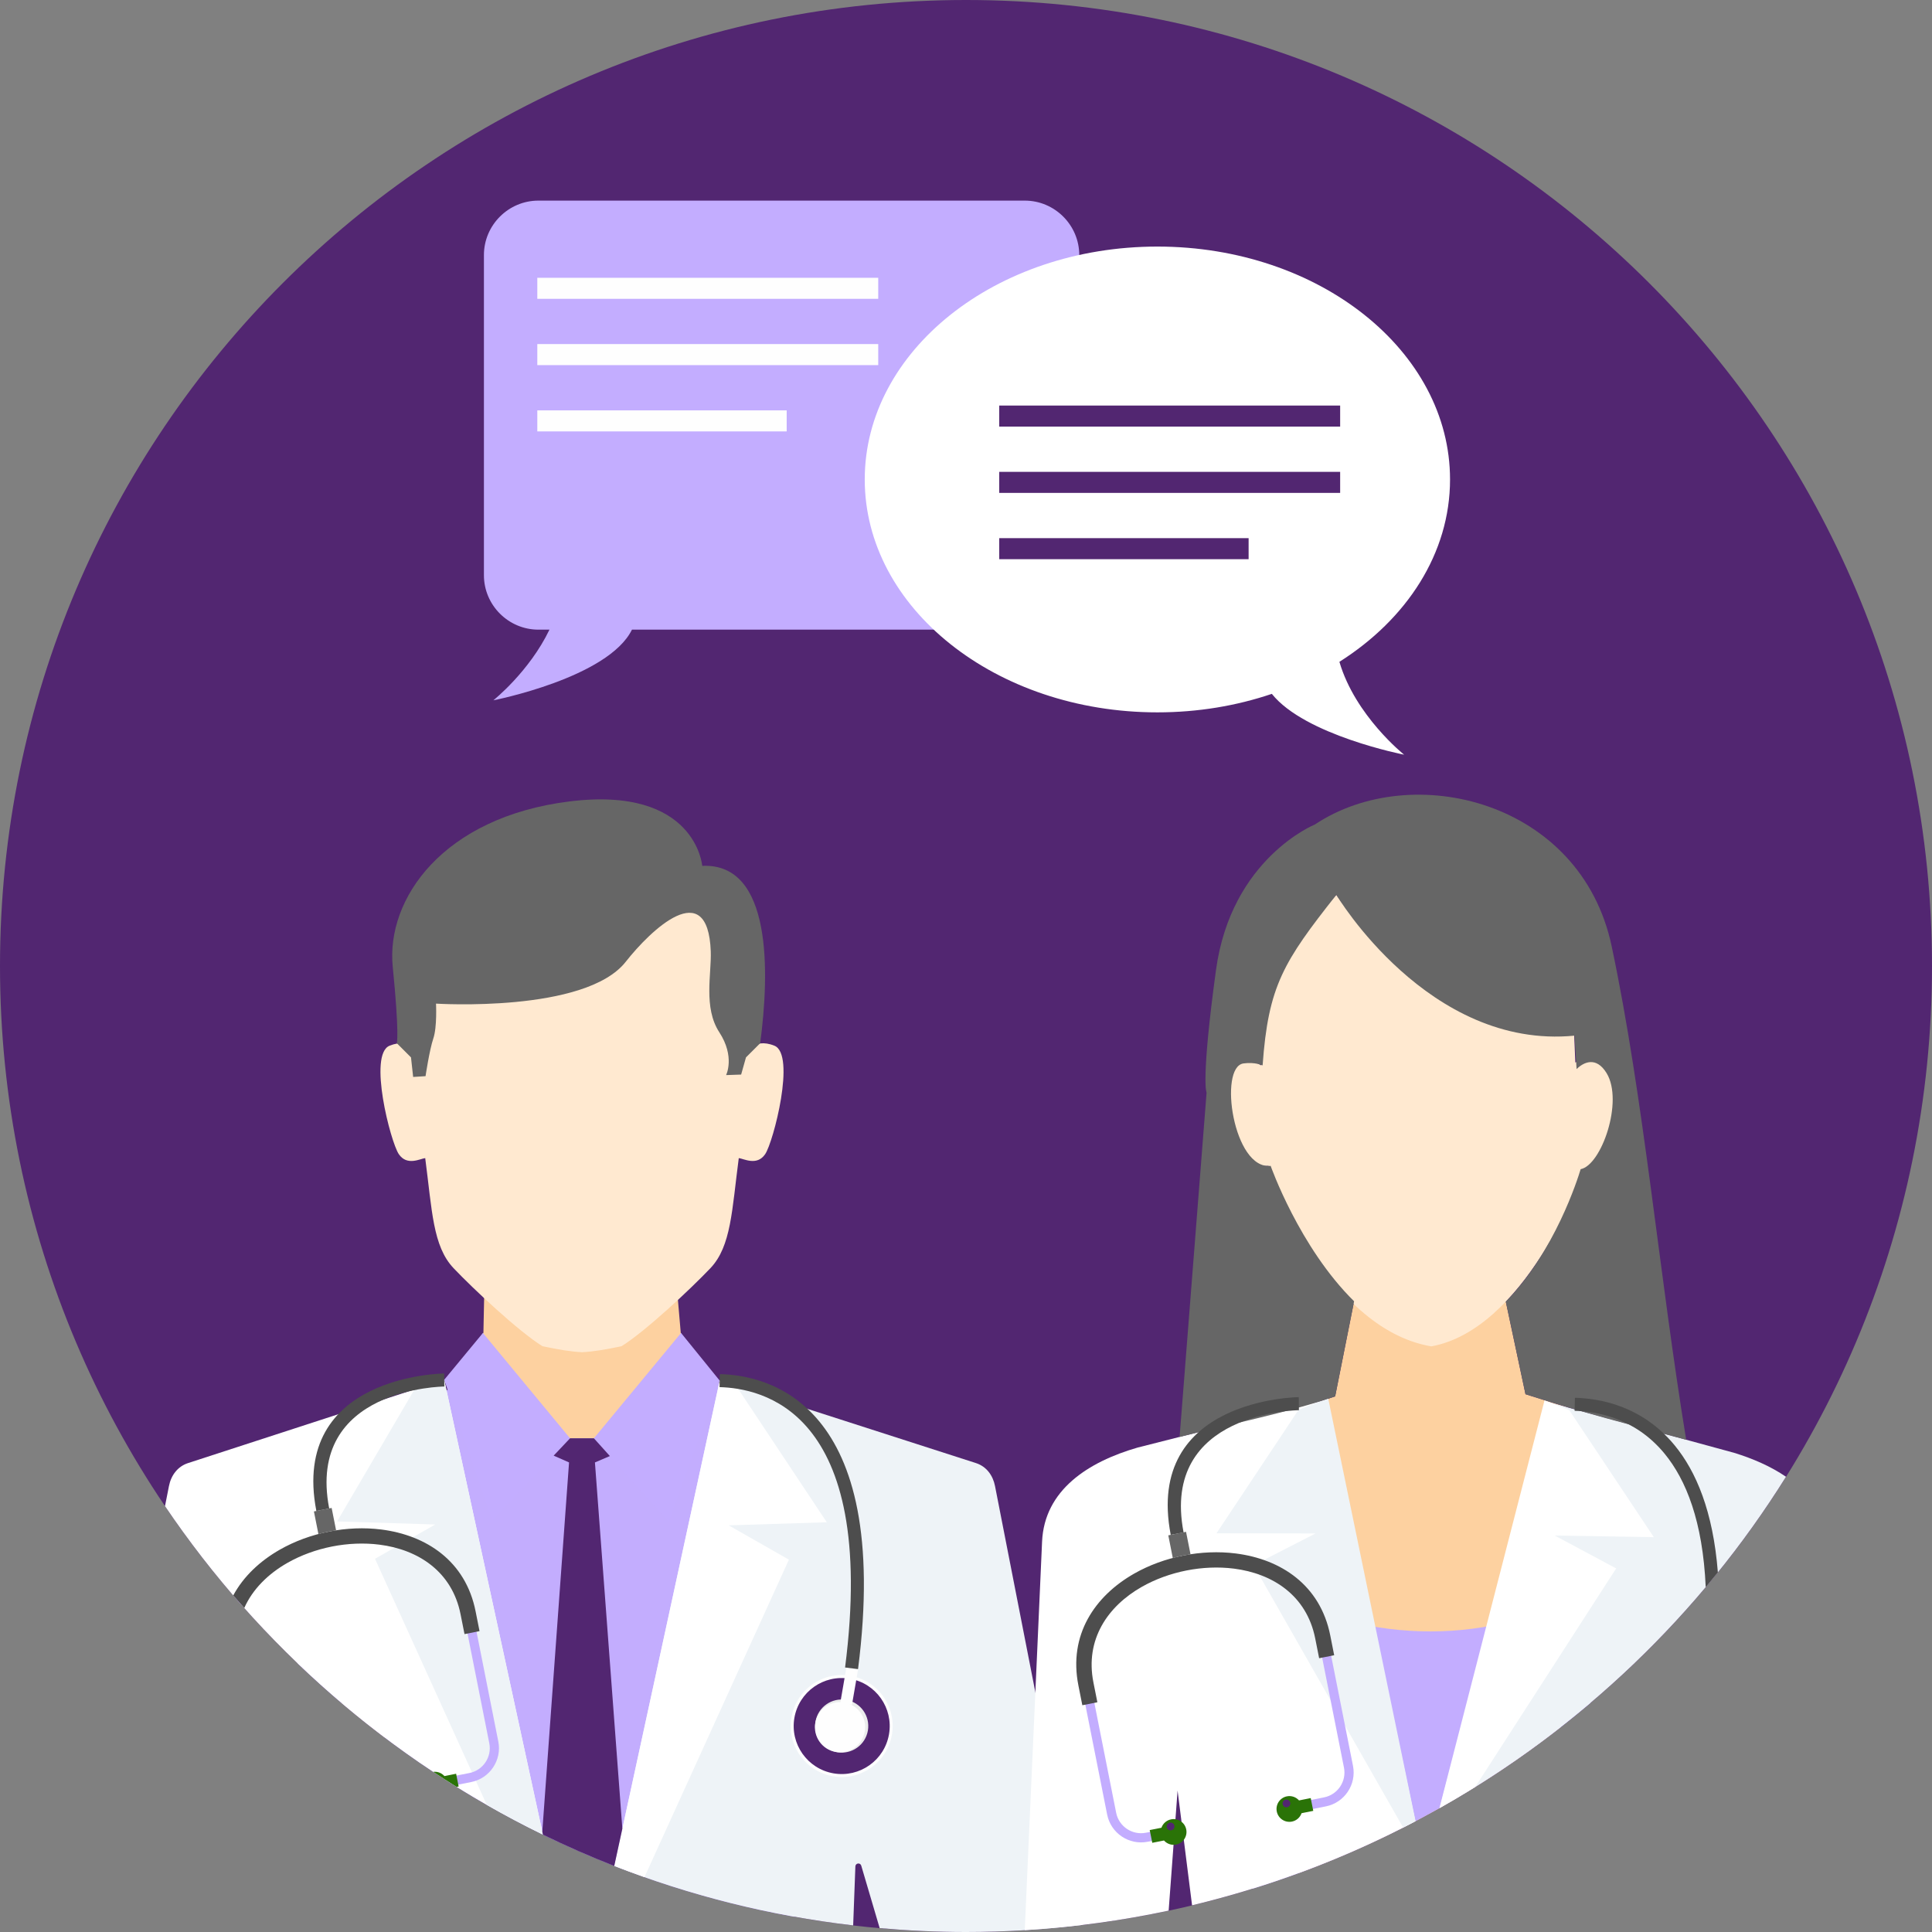 <svg width="186" height="186" viewBox="0 0 186 186" fill="none" xmlns="http://www.w3.org/2000/svg">
<rect x="0" y="0" width="186" height="186" fill="#808080" stroke="none"/>
<g clip-path="url(#clip0_1_479)">
<path d="M93 185.999C144.362 185.999 186 144.362 186 93C186 41.637 144.362 0 93 0C41.638 0 0 41.637 0 93C0 144.362 41.638 185.999 93 185.999Z" fill="#522671"/>
<path d="M46.49 128.327C52.849 128.327 59.208 128.327 65.567 128.327L65.672 129.631L56.348 143.764L46.334 129.491L46.49 128.327Z" fill="#B3B3B3"/>
<path d="M46.613 124.782L46.448 132.754L32.922 140.151V163.983C34.256 165.113 35.62 166.208 37.016 167.262H55.691H78.457V140.15L65.887 132.337L65.197 124.366L46.613 124.782Z" fill="#FDD1A0"/>
<path d="M40.363 101.534C40.363 101.534 39.588 99.829 37.505 100.674C35.423 101.519 37.599 109.939 38.394 111.113C39.19 112.288 40.471 111.541 40.937 111.495C41.599 116.515 41.659 119.975 43.668 122.092C45.571 124.097 49.93 128.181 52.224 129.605C53.779 129.933 54.939 130.125 56.03 130.183C57.121 130.125 58.281 129.933 59.836 129.605C62.131 128.181 66.489 124.097 68.393 122.092C70.403 119.975 70.461 116.515 71.124 111.495C71.591 111.541 72.87 112.287 73.666 111.113C74.462 109.939 76.639 101.519 74.556 100.674C72.474 99.83 71.697 101.534 71.697 101.534C71.697 101.534 73.756 94.922 70.097 88.413C67.59 83.951 61.871 81.638 56.03 81.468C50.19 81.638 44.471 83.951 41.964 88.413C38.305 94.922 40.363 101.534 40.363 101.534Z" fill="#FFE9D0"/>
<path d="M39.815 135.1L43.054 133.826L45.664 131.48L54.88 138.47H57.176L66.396 131.471L72.245 135.101L82.407 152.377L76.479 184.537C58.107 181.243 41.608 172.554 28.677 160.166L26.533 153.756L39.815 135.1Z" fill="#C3ADFE"/>
<path d="M69.288 132.916L65.567 128.328L57.176 138.469L64.378 146.472L69.287 132.917L69.288 132.916Z" fill="#C3ADFF"/>
<path d="M42.765 132.836L46.491 128.329L54.881 138.47L47.393 146.389L42.765 132.836Z" fill="#C3ADFF"/>
<path d="M42.765 132.836L18.103 140.856C17.1 141.182 16.47 142.035 16.266 143.069L15.885 145C24.993 158.479 37.542 169.44 52.272 176.626L42.766 132.836H42.765V132.836Z" fill="white"/>
<path d="M42.765 132.836L39.94 133.704L32.456 146.472L41.903 146.768L36.103 150.07L46.866 173.767C48.631 174.778 50.434 175.729 52.27 176.626L42.764 132.836L42.765 132.836Z" fill="#EEF3F7"/>
<path d="M69.288 132.916L93.959 140.856C94.963 141.179 95.592 142.035 95.794 143.069L104.065 185.341C100.437 185.772 96.745 186 93.001 186C90.199 186 87.427 185.868 84.689 185.626L82.914 179.608C82.875 179.473 82.744 179.389 82.604 179.406C82.463 179.423 82.358 179.534 82.35 179.676L82.137 185.365C74.115 184.431 66.404 182.482 59.139 179.64L69.289 132.917L69.288 132.916Z" fill="#EEF3F7"/>
<path d="M69.288 132.916L70.856 133.394L79.597 146.553L70.151 146.85L75.951 150.152L62.046 180.717C61.069 180.372 60.099 180.016 59.138 179.64L69.288 132.917V132.916H69.288Z" fill="white"/>
<path d="M69.901 103.503L71.352 103.452L71.819 101.797L73.186 100.433C74.089 93.634 74.356 83.054 67.607 83.359C67.607 83.359 66.999 75.644 54.827 77.156C42.655 78.669 37.155 86.527 37.811 93.083C38.466 99.639 38.202 100.432 38.202 100.432L39.568 101.798L39.775 103.682L40.969 103.606C40.969 103.606 41.343 101.085 41.718 99.975C42.093 98.867 41.976 96.622 41.976 96.622C41.976 96.622 56.353 97.538 60.239 92.597C62.638 89.544 68.149 84.256 68.427 91.58C68.509 93.752 67.702 97.007 69.248 99.376C70.793 101.746 69.903 103.505 69.903 103.505L69.901 103.503Z" fill="#666666"/>
<path d="M59.137 179.639L59.916 176.053L57.276 140.793L58.714 140.179L57.176 138.469H54.881L53.303 140.138L54.784 140.792L52.208 176.338L52.271 176.626C54.511 177.719 56.8 178.726 59.136 179.64V179.638H59.137V179.639Z" fill="#522671"/>
<path d="M80.198 171.008C77.527 170.547 75.736 168.008 76.197 165.337C76.658 162.666 79.198 160.874 81.867 161.335C84.539 161.796 86.331 164.335 85.869 167.007C85.409 169.678 82.869 171.469 80.198 171.008Z" fill="#FEFEFE"/>
<path d="M80.247 170.727C77.732 170.292 76.045 167.902 76.478 165.386C76.913 162.871 79.305 161.183 81.82 161.617C84.335 162.052 86.022 164.444 85.588 166.959C85.154 169.475 82.763 171.161 80.247 170.727Z" fill="#522671"/>
<path d="M80.598 168.692C79.206 168.451 78.273 167.129 78.513 165.738C78.754 164.345 80.077 163.413 81.468 163.653C82.86 163.894 83.793 165.215 83.554 166.608C83.314 167.999 81.99 168.933 80.598 168.692Z" fill="#EBECEC"/>
<path d="M80.899 163.926L82.023 164.12L82.627 160.62L81.504 160.427L80.899 163.926Z" fill="#FEFEFE"/>
<path d="M43.735 171.886L45.368 171.562C46.262 171.384 47.004 170.857 47.475 170.15C47.947 169.444 48.153 168.557 47.974 167.663L45.498 155.185C44.563 150.477 40.88 148.076 36.671 147.543C35.058 147.339 33.368 147.414 31.73 147.738C30.091 148.063 28.501 148.639 27.089 149.443C25.194 150.523 23.617 152.008 22.662 153.841C22.873 154.084 23.088 154.321 23.301 154.561C24.152 152.737 25.672 151.264 27.524 150.21C28.853 149.453 30.353 148.909 31.901 148.602C33.449 148.295 35.043 148.226 36.562 148.418C40.415 148.905 43.783 151.087 44.63 155.357L47.107 167.835C47.237 168.491 47.086 169.141 46.74 169.659C46.393 170.176 45.85 170.564 45.193 170.693L43.087 171.111L43.171 171.534C43.358 171.652 43.546 171.768 43.733 171.886H43.735Z" fill="#C3ADFF"/>
<path d="M46.166 157.034L45.787 155.128C44.824 150.274 41.035 147.799 36.707 147.251C35.063 147.043 33.341 147.118 31.673 147.45C30.003 147.78 28.385 148.368 26.946 149.188C25.037 150.275 23.442 151.764 22.456 153.596C22.805 154.003 23.161 154.404 23.517 154.804C24.331 152.981 25.832 151.511 27.669 150.464C28.972 149.723 30.441 149.19 31.959 148.889C33.476 148.589 35.038 148.521 36.527 148.709C40.259 149.18 43.523 151.29 44.341 155.415L44.72 157.32L46.166 157.034Z" fill="#4D4D4D"/>
<path d="M44.155 171.992L43.966 172.03C43.206 171.558 42.455 171.075 41.71 170.582C42.124 170.531 42.523 170.694 42.786 170.989L43.911 170.764L44.154 171.992H44.155Z" fill="#2A7307"/>
<path d="M32.358 147.337L31.928 145.173L31.074 145.343L30.222 145.512L30.656 147.698C30.981 147.603 31.311 147.523 31.644 147.457C31.88 147.41 32.118 147.37 32.358 147.338L32.358 147.337Z" fill="#666666"/>
<path d="M80.462 168.668C79.146 168.441 78.263 167.19 78.49 165.874C78.717 164.558 79.968 163.674 81.284 163.902C82.6 164.13 83.484 165.381 83.256 166.697C83.028 168.013 81.777 168.896 80.461 168.668H80.462Z" fill="#FEFEFE"/>
<path d="M42.777 133.485C42.739 133.485 29.446 133.595 31.692 145.225L30.456 145.462C27.926 132.351 42.721 132.23 42.763 132.23L42.777 133.485Z" fill="#4D4D4D"/>
<path d="M69.302 132.289C71.471 132.347 75.664 132.937 78.89 136.862C82.048 140.703 84.262 147.759 82.606 160.692L81.359 160.535C82.962 148.017 80.891 141.277 77.919 137.661C75.016 134.128 71.23 133.596 69.272 133.543L69.301 132.289H69.302Z" fill="#4D4D4D"/>
<path d="M130.403 125.071L128.54 134.433L122.298 136.579L125.071 180.322C134.236 176.954 142.723 172.185 150.274 166.274L150.85 135.479L146.863 134.225L144.832 124.675L130.401 125.072L130.403 125.071Z" fill="#FDD1A0"/>
<path d="M120.882 152.836C131.274 157.876 141.963 158.932 153.216 153.121L153.121 163.948C143.712 171.929 132.696 178.075 120.627 181.827L120.882 152.838V152.836Z" fill="#C3ADFF"/>
<path d="M148.87 134.936L166.972 139.874C168.77 140.429 170.493 141.179 171.944 142.172C163.692 155.392 152.212 166.386 138.609 174.059L148.871 134.936L148.87 134.936Z" fill="#EEF3F7"/>
<path d="M148.698 134.809L151.084 135.771L159.219 147.987L149.683 147.833L155.593 150.997L142.029 172.034C140.895 172.739 139.745 173.42 138.58 174.077L148.698 134.809H148.698V134.809Z" fill="white"/>
<path d="M127.693 134.75L109.506 139.367C104.787 140.734 100.546 143.434 100.324 148.419L98.656 185.822C103.378 185.539 108.004 184.905 112.51 183.942L113.37 172.382L114.764 183.431C122.332 181.616 129.541 178.876 136.264 175.337L127.693 134.75Z" fill="white"/>
<path d="M127.868 134.625L125.024 135.714L117.115 147.615L126.655 147.629L120.688 150.687L135.089 175.949C135.489 175.746 135.884 175.537 136.281 175.328L127.868 134.625Z" fill="#EEF3F7"/>
<path d="M118.093 102.62C117.789 105.688 118.404 112.5 122.125 112.241C122.125 112.241 127.482 127.853 137.795 129.621C146.698 127.993 152.114 113.854 152.525 112.509C153.752 112.928 157.183 107.217 154.553 102.546C153.799 101.207 151.662 102.292 151.662 102.292L151.498 98.391C137.428 99.758 128.655 86.15 128.655 86.15C123.291 91.983 122.001 95.314 121.428 102.57C121.428 102.57 120.42 101.943 119.302 101.92C118.966 101.913 118.533 102.206 118.093 102.62Z" fill="#FFE9D0"/>
<path d="M128.54 134.432L130.363 125.279C125.084 120.081 122.33 112.241 122.33 112.241C118.733 112.642 117.288 102.728 119.709 102.381C120.816 102.223 121.556 102.57 121.556 102.57C122.101 94.908 123.577 92.578 128.655 86.15C128.655 86.15 137.524 101.072 151.583 99.706L151.784 102.923C152.449 102.269 153.663 101.656 154.676 103.32C156.322 106.029 154.168 112.186 152.174 112.56C151.891 113.509 149.672 120.513 144.97 125.313L146.865 134.223C152.14 135.932 157.227 137.251 162.334 138.609C159.74 122.799 158.253 105.689 155.157 91.083C152.184 77.07 135.937 73.149 126.595 79.373C126.595 79.373 118.539 82.62 117.068 93.385C115.597 104.151 116.161 105.189 116.161 105.189L113.565 138.338C118.378 137.116 123.952 136.011 128.541 134.432L128.54 134.432Z" fill="#666666"/>
<path d="M125.536 174.324L127.647 173.906C128.542 173.728 129.285 173.2 129.758 172.492C130.231 171.785 130.436 170.897 130.257 170L127.777 157.502C126.841 152.786 123.152 150.38 118.935 149.848C117.32 149.643 115.626 149.717 113.985 150.043C112.344 150.368 110.751 150.946 109.338 151.751C105.655 153.849 103.172 157.476 104.109 162.2L106.59 174.699C106.768 175.595 107.297 176.337 108.004 176.811H108.005C108.713 177.284 109.599 177.488 110.495 177.311L112.603 176.892L112.43 176.024L110.322 176.443C109.665 176.572 109.013 176.423 108.495 176.076C107.976 175.728 107.589 175.184 107.458 174.527L104.977 162.029C104.127 157.743 106.4 154.439 109.772 152.521C111.103 151.761 112.606 151.217 114.157 150.91C115.707 150.603 117.305 150.532 118.825 150.725C122.684 151.213 126.059 153.398 126.908 157.676L129.389 170.175C129.52 170.832 129.368 171.483 129.022 172.002C128.674 172.521 128.13 172.908 127.473 173.038L125.363 173.457L125.535 174.326L125.536 174.324Z" fill="#C3ADFF"/>
<path d="M128.446 159.355L128.068 157.446C127.103 152.583 123.306 150.106 118.972 149.557C117.324 149.349 115.599 149.423 113.928 149.755C112.257 150.086 110.634 150.675 109.193 151.495C105.405 153.653 102.853 157.388 103.82 162.258L104.199 164.168L105.647 163.88L105.267 161.971C104.446 157.831 106.651 154.635 109.917 152.776C111.222 152.033 112.694 151.5 114.214 151.198C115.735 150.897 117.3 150.828 118.791 151.016C122.53 151.489 125.798 153.601 126.619 157.733L126.998 159.642L128.445 159.355L128.446 159.355Z" fill="#4D4D4D"/>
<path d="M110.932 177.414L112.061 177.19C112.344 177.508 112.782 177.672 113.228 177.583C113.9 177.45 114.337 176.797 114.203 176.127C114.07 175.456 113.418 175.019 112.747 175.154C112.3 175.242 111.957 175.561 111.816 175.962L110.688 176.186L110.933 177.415L110.932 177.414Z" fill="#2A7307"/>
<path d="M126.433 174.337L125.306 174.562C125.166 174.964 124.823 175.282 124.375 175.371C123.705 175.503 123.052 175.068 122.919 174.396C122.786 173.725 123.222 173.072 123.893 172.939C124.341 172.85 124.779 173.015 125.061 173.332L126.188 173.107L126.432 174.337H126.433Z" fill="#2A7307"/>
<path d="M114.616 149.641L114.184 147.474L113.329 147.643L112.476 147.813L112.91 150.002C113.236 149.906 113.565 149.826 113.899 149.76C114.138 149.714 114.376 149.674 114.616 149.642V149.641Z" fill="#666666"/>
<path d="M112.768 176.207C112.972 176.167 113.103 175.97 113.063 175.767C113.023 175.563 112.826 175.432 112.623 175.471C112.419 175.511 112.288 175.709 112.327 175.912C112.367 176.115 112.565 176.247 112.768 176.206V176.207Z" fill="#522671"/>
<path d="M123.923 173.99C124.126 173.95 124.258 173.752 124.219 173.55C124.176 173.347 123.98 173.216 123.777 173.254C123.573 173.295 123.442 173.492 123.482 173.696C123.522 173.899 123.719 174.03 123.923 173.99Z" fill="#522671"/>
<path d="M125.051 135.765C125.012 135.765 111.699 135.876 113.947 147.525L112.71 147.762C110.174 134.63 124.996 134.509 125.037 134.507L125.051 135.765Z" fill="#4D4D4D"/>
<path d="M151.622 134.568C153.795 134.626 157.995 135.217 161.226 139.149C163.273 141.639 164.924 145.477 165.385 151.385C165 151.862 164.61 152.335 164.215 152.805C163.935 146.443 162.31 142.45 160.255 139.949C157.346 136.41 153.554 135.878 151.593 135.824L151.622 134.568Z" fill="#4D4D4D"/>
<path d="M51.832 19.314H98.66C101.544 19.314 103.903 21.673 103.903 24.557V55.375C103.903 58.259 101.544 60.618 98.66 60.618H60.841C58.555 65.265 47.496 67.421 47.496 67.421C47.496 67.421 50.951 64.675 52.899 60.618H51.832C48.948 60.618 46.589 58.259 46.589 55.375V24.557C46.589 21.673 48.948 19.314 51.832 19.314Z" fill="#C3ADFF"/>
<path d="M111.427 23.738C126.987 23.738 139.6 33.777 139.6 46.16C139.6 53.271 135.44 59.608 128.949 63.716C130.472 68.916 135.178 72.656 135.178 72.656C135.178 72.656 125.629 70.793 122.444 66.8C119.059 67.947 115.335 68.581 111.426 68.581C95.866 68.581 83.252 58.542 83.252 46.16C83.252 33.777 95.866 23.738 111.426 23.738H111.427Z" fill="white"/>
<path d="M51.728 26.743H84.55V28.769H51.728V26.743ZM51.728 39.508H75.737V41.533H51.728V39.508ZM51.728 33.125H84.55V35.151H51.728V33.125Z" fill="#FEFEFE"/>
<path d="M96.2 39.044H129.021V41.07H96.2V39.044ZM96.2 51.81H120.208V53.835H96.2V51.81ZM96.2 45.427H129.021V47.453H96.2V45.427Z" fill="#522671"/>
</g>
<defs>
<clipPath id="clip0_1_479">
<rect width="186" height="186" fill="white"/>
</clipPath>
</defs>
</svg>
